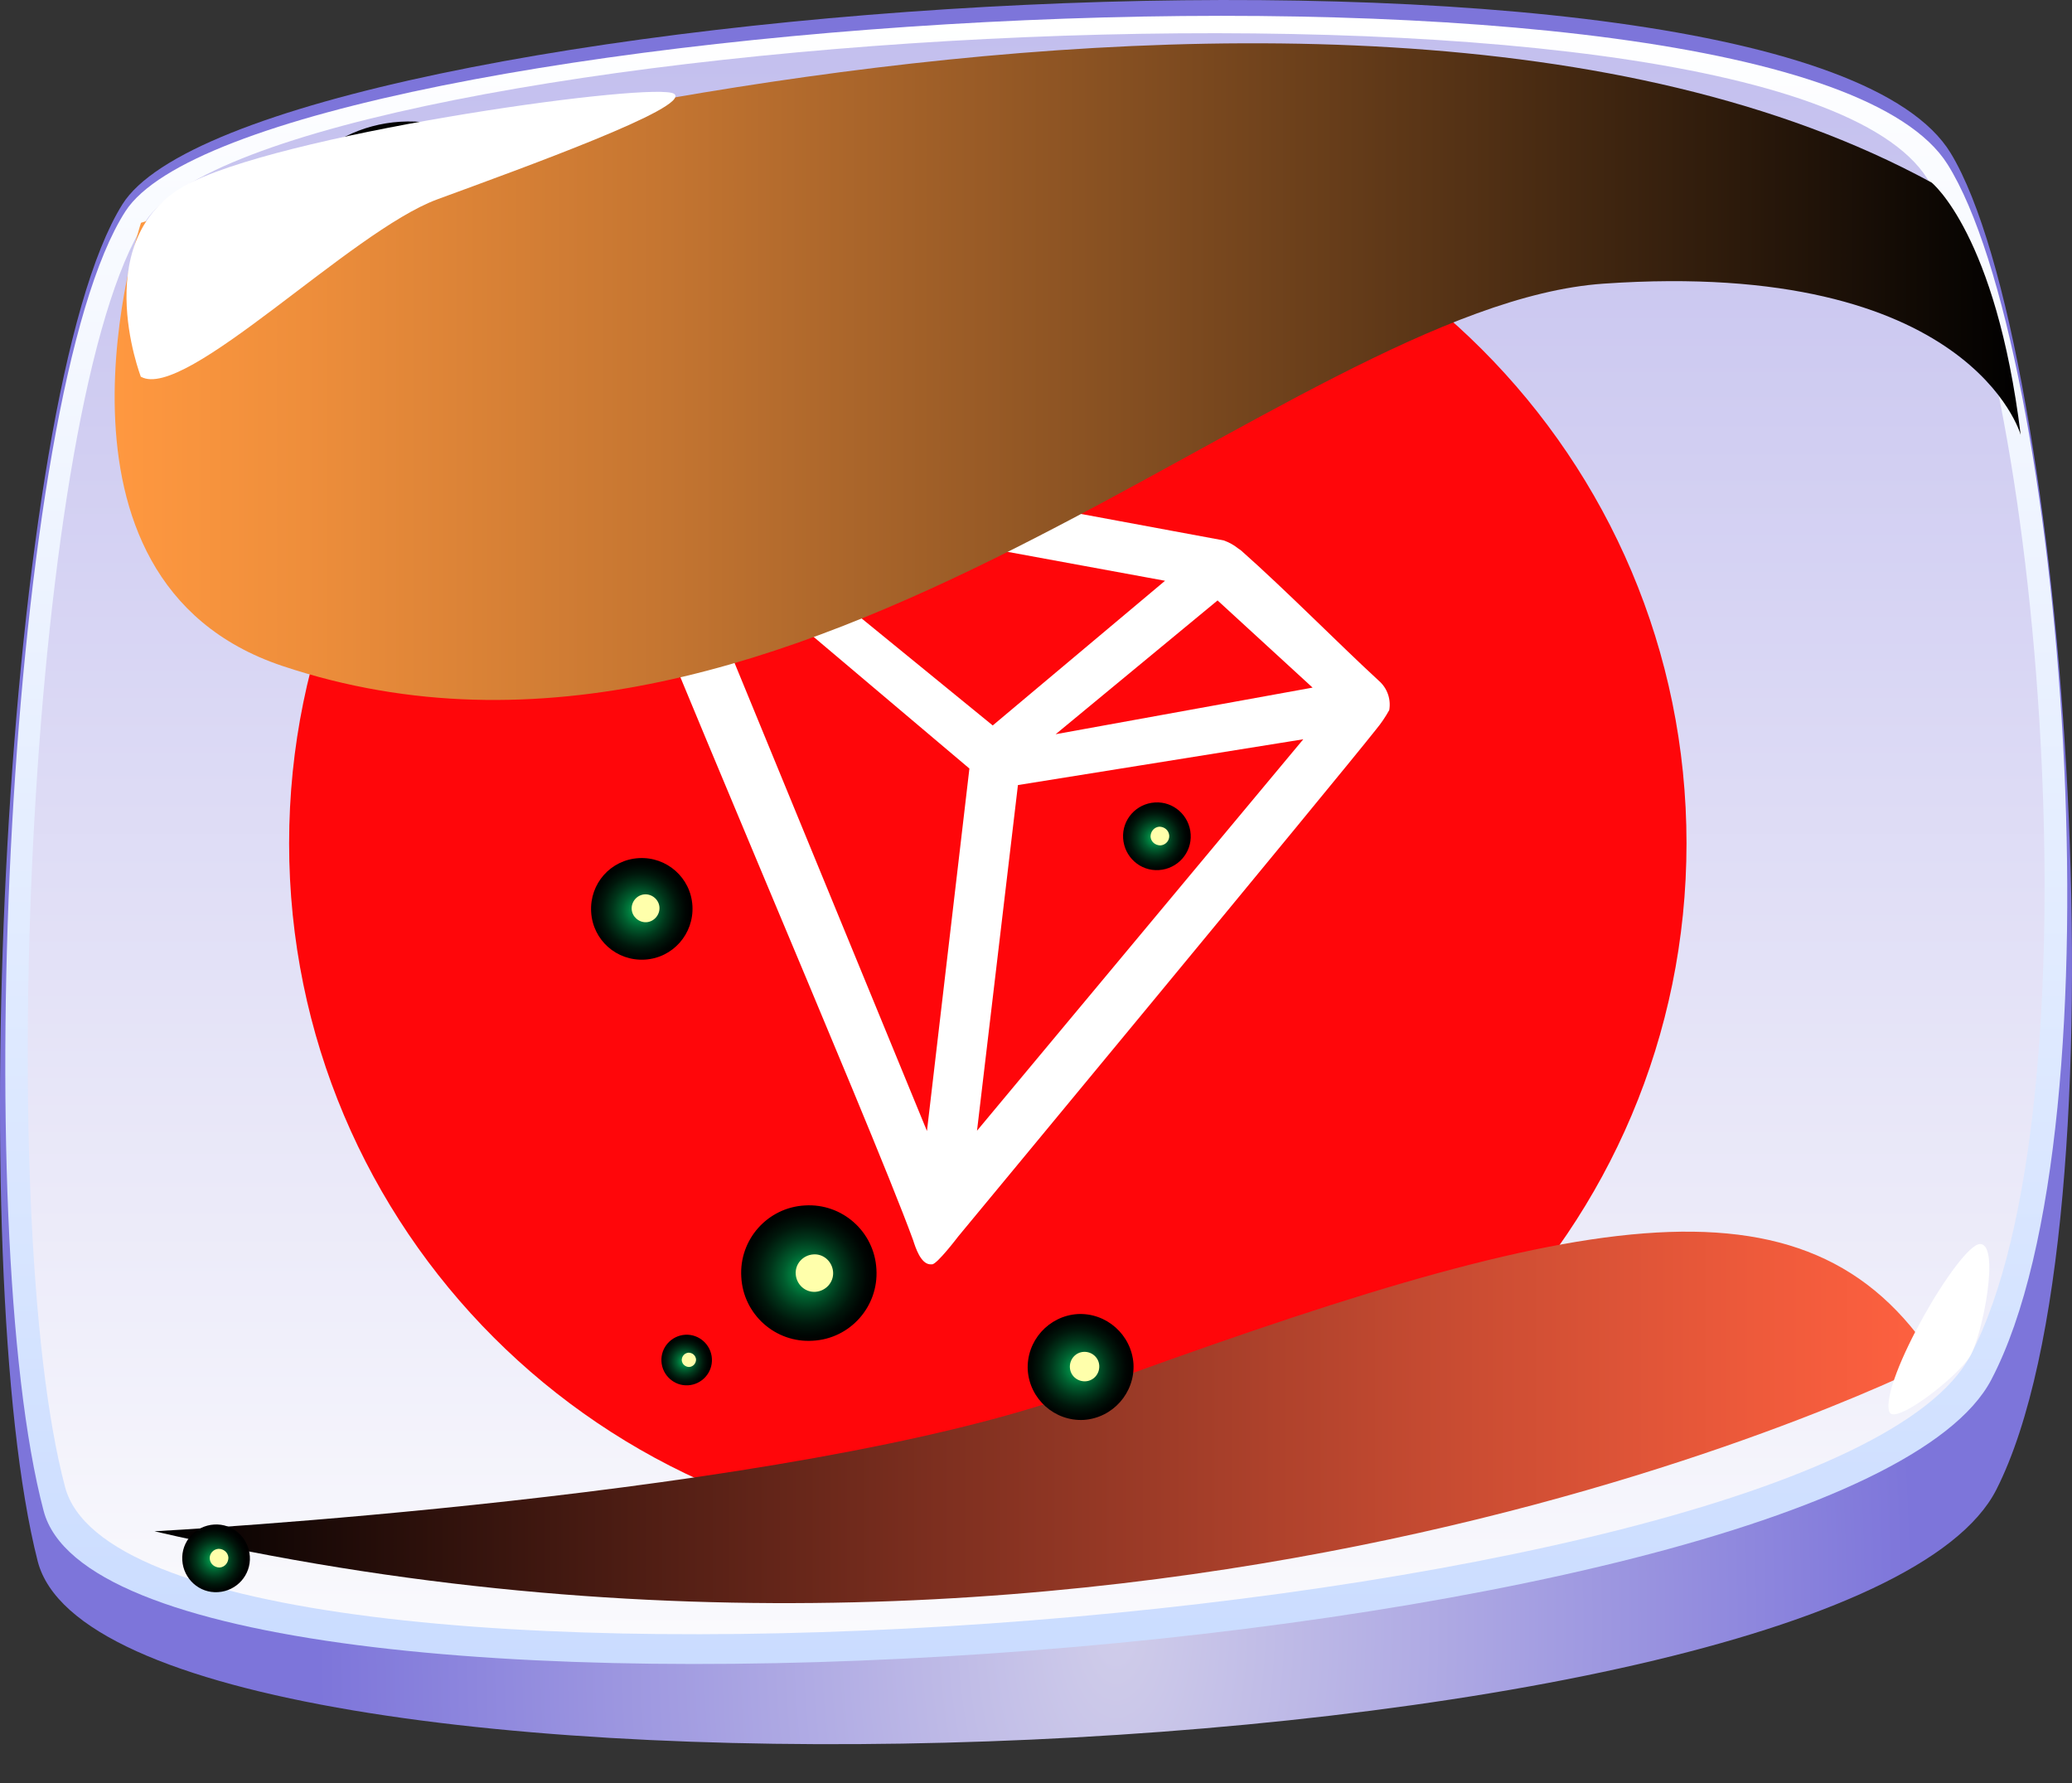 <svg width="43" height="37" viewBox="0 0 43 37" fill="none" xmlns="http://www.w3.org/2000/svg">
<rect x="0" y="0" width="43" height="37" fill="#333333" stroke="none"/>
<path d="M0.782 32.394C2.283 38.255 38.34 37 41.431 30.908C44.235 25.377 42.883 7.132 40.483 3.178C37.21 -2.204 5.185 -0 2.538 4.243C0.073 8.189 -0.768 26.318 0.782 32.394Z" fill="url(#paint0_radial_185_3099)"/>
<path d="M0.906 31.353C2.398 37 38.241 34.507 41.325 28.629C44.12 23.296 42.809 7.215 40.417 3.409C37.152 -1.775 5.243 0.297 2.604 4.383C0.147 8.189 -0.644 25.5 0.906 31.353Z" fill="url(#paint1_linear_185_3099)"/>
<path d="M1.351 30.858C2.81 36.34 37.878 33.83 40.887 28.134C43.625 22.958 42.338 7.397 39.997 3.706C36.806 -1.337 5.597 0.627 3.016 4.598C0.609 8.288 -0.158 25.178 1.351 30.858Z" fill="url(#paint2_linear_185_3099)"/>
<path d="M20.5 3C28.506 3 35 9.494 35 17.5C35 25.506 28.506 32 20.5 32C12.494 32 6 25.51 6 17.5C6 9.49 12.49 3 20.5 3Z" fill="#FF060A"/>
<path d="M28.616 14.127C27.8 13.377 26.672 12.232 25.753 11.42L25.698 11.382C25.608 11.309 25.506 11.253 25.396 11.214C23.18 10.803 12.866 8.883 12.665 8.907C12.609 8.915 12.555 8.936 12.507 8.967L12.456 9.008C12.392 9.072 12.344 9.15 12.314 9.235L12.301 9.27V9.492C13.462 12.711 18.046 23.256 18.949 25.731C19.003 25.899 19.107 26.218 19.3 26.235H19.343C19.447 26.235 19.887 25.655 19.887 25.655C19.887 25.655 27.762 16.147 28.559 15.134C28.662 15.01 28.753 14.875 28.831 14.734C28.85 14.623 28.841 14.508 28.803 14.402C28.766 14.296 28.701 14.201 28.616 14.127ZM21.908 15.235L25.268 12.459L27.24 14.268L21.908 15.235ZM20.602 15.053L14.816 10.331L24.178 12.051L20.602 15.053ZM21.125 16.29L27.047 15.34L20.276 23.462L21.125 16.29ZM14.03 10.803L20.118 15.947L19.237 23.468L14.03 10.803Z" fill="white"/>
<path style="mix-blend-mode:screen" d="M40.17 28.233C40.17 28.233 23.935 36.579 3.206 31.774C3.206 31.774 16.448 31.064 22.442 28.877C32.617 25.154 37.498 24.056 40.17 28.233Z" fill="url(#paint3_linear_185_3099)"/>
<path style="mix-blend-mode:screen" d="M12.671 9.361C13.248 9.328 13.752 9.766 13.784 10.352C13.818 10.938 13.38 11.433 12.795 11.466C12.218 11.499 11.715 11.062 11.682 10.476C11.649 9.898 12.086 9.394 12.671 9.361Z" fill="url(#paint4_radial_185_3099)"/>
<path d="M12.795 10.113C12.952 10.104 13.092 10.228 13.101 10.385C13.109 10.542 12.985 10.682 12.828 10.69C12.672 10.699 12.532 10.575 12.523 10.418C12.515 10.261 12.639 10.121 12.795 10.113Z" fill="#FFFFAB"/>
<path style="mix-blend-mode:screen" d="M14.098 4.837C14.675 4.804 15.178 5.242 15.211 5.828C15.244 6.414 14.807 6.91 14.221 6.943C13.644 6.976 13.141 6.538 13.108 5.952C13.075 5.374 13.512 4.87 14.098 4.837Z" fill="url(#paint5_radial_185_3099)"/>
<path d="M14.23 5.589C14.387 5.58 14.527 5.704 14.536 5.861C14.544 6.018 14.42 6.158 14.264 6.167C14.107 6.175 13.967 6.051 13.958 5.894C13.95 5.737 14.074 5.597 14.23 5.589Z" fill="#FFFFAB"/>
<path style="mix-blend-mode:screen" d="M13.257 17.806C13.835 17.773 14.337 18.211 14.37 18.797C14.403 19.375 13.966 19.878 13.381 19.912C12.796 19.945 12.301 19.507 12.268 18.921C12.235 18.335 12.672 17.84 13.257 17.806Z" fill="url(#paint6_radial_185_3099)"/>
<path d="M13.381 18.558C13.537 18.549 13.678 18.673 13.686 18.83C13.694 18.987 13.57 19.127 13.414 19.136C13.257 19.144 13.117 19.02 13.109 18.863C13.101 18.706 13.224 18.566 13.381 18.558Z" fill="#FFFFAB"/>
<path style="mix-blend-mode:screen" d="M8.31 2.526C9.935 2.427 11.328 3.665 11.427 5.291C11.526 6.918 10.289 8.313 8.665 8.412C7.04 8.511 5.647 7.273 5.548 5.646C5.449 4.02 6.686 2.625 8.31 2.526Z" fill="url(#paint7_radial_185_3099)"/>
<path d="M8.665 4.639C9.11 4.614 9.497 4.953 9.53 5.407C9.563 5.861 9.217 6.241 8.764 6.274C8.318 6.299 7.931 5.96 7.898 5.506C7.873 5.06 8.211 4.672 8.665 4.639Z" fill="#FFFFAB"/>
<path style="mix-blend-mode:screen" d="M16.703 25.013C17.479 24.964 18.146 25.558 18.188 26.334C18.237 27.11 17.643 27.779 16.868 27.82C16.093 27.87 15.425 27.275 15.384 26.499C15.335 25.723 15.928 25.055 16.703 25.013Z" fill="url(#paint8_radial_185_3099)"/>
<path d="M16.877 26.029C17.091 26.012 17.272 26.177 17.289 26.392C17.305 26.607 17.14 26.788 16.926 26.805C16.712 26.821 16.53 26.656 16.514 26.442C16.497 26.227 16.662 26.045 16.877 26.029Z" fill="#FFFFAB"/>
<path style="mix-blend-mode:screen" d="M4.443 31.634C4.83 31.609 5.16 31.906 5.185 32.294C5.21 32.682 4.913 33.013 4.525 33.037C4.138 33.062 3.808 32.765 3.783 32.377C3.758 31.989 4.055 31.659 4.443 31.634Z" fill="url(#paint9_radial_185_3099)"/>
<path d="M4.534 32.138C4.641 32.138 4.732 32.212 4.74 32.319C4.74 32.426 4.666 32.517 4.559 32.526C4.452 32.526 4.361 32.451 4.353 32.344C4.344 32.237 4.427 32.146 4.534 32.138Z" fill="#FFFFAB"/>
<path style="mix-blend-mode:screen" d="M23.968 16.651C24.355 16.626 24.685 16.923 24.71 17.311C24.735 17.699 24.438 18.029 24.05 18.054C23.663 18.079 23.333 17.782 23.308 17.394C23.283 17.006 23.58 16.675 23.968 16.651Z" fill="url(#paint10_radial_185_3099)"/>
<path d="M24.058 17.154C24.166 17.154 24.256 17.229 24.265 17.336C24.273 17.443 24.19 17.534 24.083 17.542C23.976 17.542 23.885 17.468 23.877 17.361C23.877 17.253 23.951 17.163 24.058 17.154Z" fill="#FFFFAB"/>
<path style="mix-blend-mode:screen" d="M14.222 27.696C14.51 27.68 14.758 27.903 14.774 28.192C14.791 28.48 14.568 28.728 14.279 28.745C13.991 28.761 13.743 28.538 13.727 28.249C13.71 27.96 13.933 27.713 14.222 27.696Z" fill="url(#paint11_radial_185_3099)"/>
<path d="M14.288 28.068C14.371 28.068 14.437 28.126 14.445 28.208C14.445 28.291 14.387 28.357 14.305 28.365C14.222 28.365 14.156 28.307 14.148 28.225C14.148 28.142 14.206 28.076 14.288 28.068Z" fill="#FFFFAB"/>
<path style="mix-blend-mode:screen" d="M22.36 27.267C22.962 27.234 23.481 27.696 23.523 28.299C23.555 28.902 23.094 29.422 22.492 29.463C21.89 29.496 21.37 29.034 21.329 28.431C21.296 27.828 21.758 27.308 22.36 27.267Z" fill="url(#paint12_radial_185_3099)"/>
<path d="M22.492 28.051C22.657 28.043 22.805 28.167 22.813 28.34C22.821 28.505 22.698 28.654 22.525 28.662C22.36 28.67 22.211 28.547 22.203 28.373C22.195 28.208 22.319 28.059 22.492 28.051Z" fill="#FFFFAB"/>
<path d="M39.206 29.29C39.016 28.662 40.673 25.806 41.094 25.814C41.514 25.822 41.143 27.696 40.888 28.134C40.632 28.571 39.296 29.603 39.206 29.29Z" fill="white"/>
<path style="mix-blend-mode:screen" d="M2.926 4.623C2.926 4.623 27.316 -3.17 40.088 3.789C40.088 3.789 41.424 4.862 41.935 9.023C41.935 9.023 40.913 5.357 33.277 5.886C26.706 6.34 16.515 17.377 5.862 13.819C0.502 12.028 2.926 4.623 2.926 4.623Z" fill="url(#paint13_linear_185_3099)"/>
<path d="M2.926 7.826C2.926 7.826 1.764 4.829 4.006 3.764C6.249 2.699 13.629 1.684 13.992 1.948C14.354 2.22 10.875 3.475 9.077 4.136C7.28 4.796 3.841 8.329 2.926 7.818V7.826Z" fill="white"/>
<defs>
<radialGradient id="paint0_radial_185_3099" cx="0" cy="0" r="1" gradientUnits="userSpaceOnUse" gradientTransform="translate(23.157 33.632) scale(16.514 31.197)">
<stop stop-color="#D0CDEA"/>
<stop offset="1" stop-color="#7D75DA"/>
</radialGradient>
<linearGradient id="paint1_linear_185_3099" x1="21.503" y1="34.532" x2="21.503" y2="0.33" gradientUnits="userSpaceOnUse">
<stop stop-color="#CADCFF"/>
<stop offset="1" stop-color="white"/>
</linearGradient>
<linearGradient id="paint2_linear_185_3099" x1="21.503" y1="33.913" x2="21.503" y2="0.693" gradientUnits="userSpaceOnUse">
<stop stop-color="#FAFAFD"/>
<stop offset="1" stop-color="#C3BFEE"/>
</linearGradient>
<linearGradient id="paint3_linear_185_3099" x1="40.17" y1="29.413" x2="3.206" y2="29.413" gradientUnits="userSpaceOnUse">
<stop stop-color="#FF6140"/>
<stop offset="0.1" stop-color="#EE5A3B"/>
<stop offset="0.29" stop-color="#C44A31"/>
<stop offset="0.55" stop-color="#803020"/>
<stop offset="0.88" stop-color="#240D09"/>
<stop offset="1"/>
</linearGradient>
<radialGradient id="paint4_radial_185_3099" cx="0" cy="0" r="1" gradientUnits="userSpaceOnUse" gradientTransform="translate(12.687 10.442) rotate(-93.416) scale(1.057 1.055)">
<stop stop-color="#00B359"/>
<stop offset="0.13" stop-color="#009148"/>
<stop offset="0.34" stop-color="#005D2E"/>
<stop offset="0.54" stop-color="#00351A"/>
<stop offset="0.73" stop-color="#00170B"/>
<stop offset="0.89" stop-color="#000603"/>
<stop offset="1"/>
</radialGradient>
<radialGradient id="paint5_radial_185_3099" cx="0" cy="0" r="1" gradientUnits="userSpaceOnUse" gradientTransform="translate(14.118 5.915) rotate(-93.416) scale(1.057 1.055)">
<stop stop-color="#00B359"/>
<stop offset="0.13" stop-color="#009148"/>
<stop offset="0.34" stop-color="#005D2E"/>
<stop offset="0.54" stop-color="#00351A"/>
<stop offset="0.73" stop-color="#00170B"/>
<stop offset="0.89" stop-color="#000603"/>
<stop offset="1"/>
</radialGradient>
<radialGradient id="paint6_radial_185_3099" cx="0" cy="0" r="1" gradientUnits="userSpaceOnUse" gradientTransform="translate(13.274 18.892) rotate(-93.416) scale(1.057 1.055)">
<stop stop-color="#00B359"/>
<stop offset="0.13" stop-color="#009148"/>
<stop offset="0.34" stop-color="#005D2E"/>
<stop offset="0.54" stop-color="#00351A"/>
<stop offset="0.73" stop-color="#00170B"/>
<stop offset="0.89" stop-color="#000603"/>
<stop offset="1"/>
</radialGradient>
<radialGradient id="paint7_radial_185_3099" cx="0" cy="0" r="1" gradientUnits="userSpaceOnUse" gradientTransform="translate(8.435 5.495) rotate(-93.416) scale(2.947 2.944)">
<stop stop-color="#00B359"/>
<stop offset="0.13" stop-color="#009148"/>
<stop offset="0.34" stop-color="#005D2E"/>
<stop offset="0.54" stop-color="#00351A"/>
<stop offset="0.73" stop-color="#00170B"/>
<stop offset="0.89" stop-color="#000603"/>
<stop offset="1"/>
</radialGradient>
<radialGradient id="paint8_radial_185_3099" cx="0" cy="0" r="1" gradientUnits="userSpaceOnUse" gradientTransform="translate(16.74 26.45) rotate(-93.416) scale(1.403 1.402)">
<stop stop-color="#00B359"/>
<stop offset="0.13" stop-color="#009148"/>
<stop offset="0.34" stop-color="#005D2E"/>
<stop offset="0.54" stop-color="#00351A"/>
<stop offset="0.73" stop-color="#00170B"/>
<stop offset="0.89" stop-color="#000603"/>
<stop offset="1"/>
</radialGradient>
<radialGradient id="paint9_radial_185_3099" cx="0" cy="0" r="1" gradientUnits="userSpaceOnUse" gradientTransform="translate(4.447 32.363) rotate(-93.416) scale(0.702 0.701)">
<stop stop-color="#00B359"/>
<stop offset="0.13" stop-color="#009148"/>
<stop offset="0.34" stop-color="#005D2E"/>
<stop offset="0.54" stop-color="#00351A"/>
<stop offset="0.73" stop-color="#00170B"/>
<stop offset="0.89" stop-color="#000603"/>
<stop offset="1"/>
</radialGradient>
<radialGradient id="paint10_radial_185_3099" cx="0" cy="0" r="1" gradientUnits="userSpaceOnUse" gradientTransform="translate(23.971 17.384) rotate(-93.416) scale(0.702 0.701)">
<stop stop-color="#00B359"/>
<stop offset="0.13" stop-color="#009148"/>
<stop offset="0.34" stop-color="#005D2E"/>
<stop offset="0.54" stop-color="#00351A"/>
<stop offset="0.73" stop-color="#00170B"/>
<stop offset="0.89" stop-color="#000603"/>
<stop offset="1"/>
</radialGradient>
<radialGradient id="paint11_radial_185_3099" cx="0" cy="0" r="1" gradientUnits="userSpaceOnUse" gradientTransform="translate(14.212 28.247) rotate(-93.416) scale(0.528 0.528)">
<stop stop-color="#00B359"/>
<stop offset="0.13" stop-color="#009148"/>
<stop offset="0.34" stop-color="#005D2E"/>
<stop offset="0.54" stop-color="#00351A"/>
<stop offset="0.73" stop-color="#00170B"/>
<stop offset="0.89" stop-color="#000603"/>
<stop offset="1"/>
</radialGradient>
<radialGradient id="paint12_radial_185_3099" cx="0" cy="0" r="1" gradientUnits="userSpaceOnUse" gradientTransform="translate(22.382 28.395) rotate(-93.416) scale(1.098 1.097)">
<stop stop-color="#00B359"/>
<stop offset="0.13" stop-color="#009148"/>
<stop offset="0.34" stop-color="#005D2E"/>
<stop offset="0.54" stop-color="#00351A"/>
<stop offset="0.73" stop-color="#00170B"/>
<stop offset="0.89" stop-color="#000603"/>
<stop offset="1"/>
</radialGradient>
<linearGradient id="paint13_linear_185_3099" x1="2.382" y1="7.71" x2="41.935" y2="7.71" gradientUnits="userSpaceOnUse">
<stop stop-color="#FF9840"/>
<stop offset="0.1" stop-color="#EE8E3B"/>
<stop offset="0.29" stop-color="#C47531"/>
<stop offset="0.55" stop-color="#804C20"/>
<stop offset="0.88" stop-color="#241509"/>
<stop offset="1"/>
</linearGradient>
</defs>
</svg>
